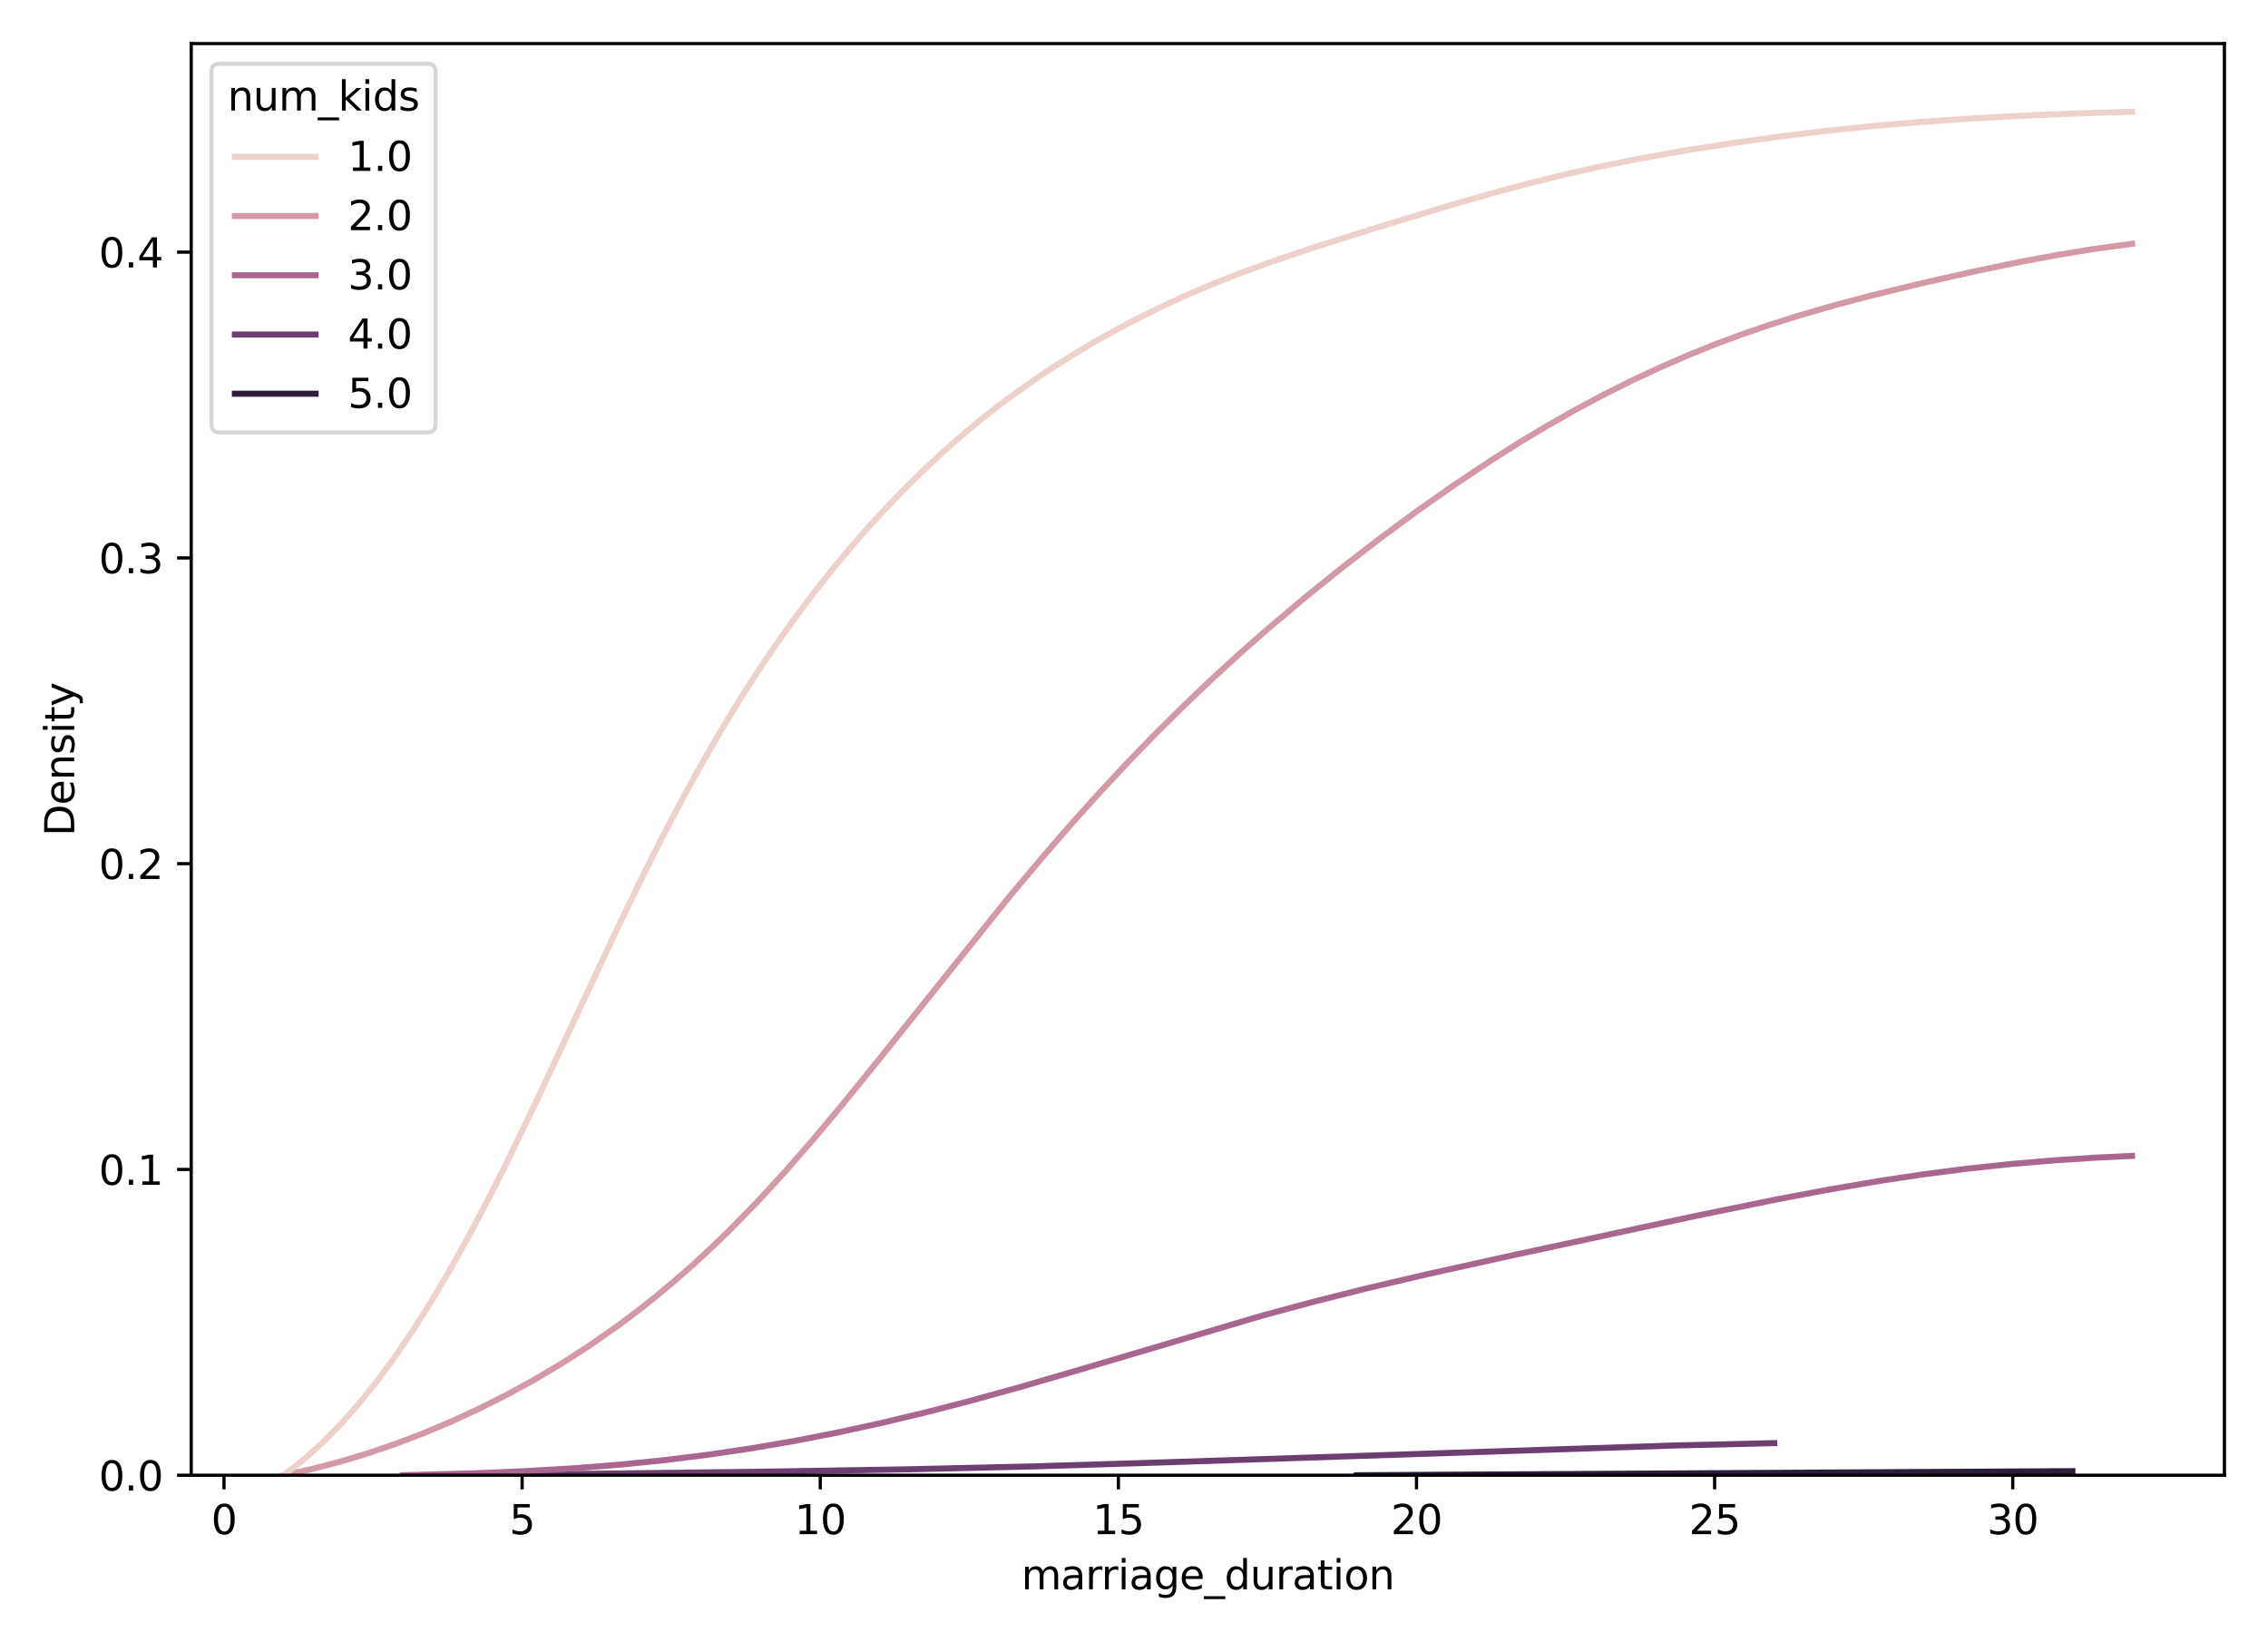 <?xml version="1.0" encoding="utf-8" standalone="no"?>
<!DOCTYPE svg PUBLIC "-//W3C//DTD SVG 1.1//EN"
  "http://www.w3.org/Graphics/SVG/1.1/DTD/svg11.dtd">
<svg height="407pt" version="1.1" viewBox="0 0 562 407" width="562pt" xmlns="http://www.w3.org/2000/svg" xmlns:xlink="http://www.w3.org/1999/xlink">
 <defs>
  <style type="text/css">*{stroke-linecap:butt;stroke-linejoin:round;}</style>
 </defs>
 <g id="figure_1">
  <g id="patch_1">
   <path d="M 0 407 
L 562 407 
L 562 0 
L 0 0 
z
" style="fill:#ffffff;"/>
  </g>
  <g id="axes_1">
   <g id="patch_2">
    <path d="M 47.381 365.566 
L 551.2 365.566 
L 551.2 10.8 
L 47.381 10.8 
z
" style="fill:#ffffff;"/>
   </g>
   <g id="matplotlib.axis_1">
    <g id="xtick_1">
     <g id="line2d_1">
      <defs>
       <path d="M 0 0 
L 0 3.5 
" id="m0f580e1b6e" style="stroke:#000000;stroke-width:0.8;"/>
      </defs>
      <g>
       <use style="stroke:#000000;stroke-width:0.8;" x="55.507" xlink:href="#m0f580e1b6e" y="365.566"/>
      </g>
     </g>
     <g id="text_1">
      <!-- 0 -->
      <g transform="translate(52.326 380.164)scale(0.1 -0.1)">
       <defs>
        <path d="M 2034 4250 
Q 1547 4250 1301 3770 
Q 1056 3291 1056 2328 
Q 1056 1369 1301 889 
Q 1547 409 2034 409 
Q 2525 409 2770 889 
Q 3016 1369 3016 2328 
Q 3016 3291 2770 3770 
Q 2525 4250 2034 4250 
z
M 2034 4750 
Q 2819 4750 3233 4129 
Q 3647 3509 3647 2328 
Q 3647 1150 3233 529 
Q 2819 -91 2034 -91 
Q 1250 -91 836 529 
Q 422 1150 422 2328 
Q 422 3509 836 4129 
Q 1250 4750 2034 4750 
z
" id="DejaVuSans-30" transform="scale(0.016)"/>
       </defs>
       <use xlink:href="#DejaVuSans-30"/>
      </g>
     </g>
    </g>
    <g id="xtick_2">
     <g id="line2d_2">
      <g>
       <use style="stroke:#000000;stroke-width:0.8;" x="129.381" xlink:href="#m0f580e1b6e" y="365.566"/>
      </g>
     </g>
     <g id="text_2">
      <!-- 5 -->
      <g transform="translate(126.2 380.164)scale(0.1 -0.1)">
       <defs>
        <path d="M 691 4666 
L 3169 4666 
L 3169 4134 
L 1269 4134 
L 1269 2991 
Q 1406 3038 1543 3061 
Q 1681 3084 1819 3084 
Q 2600 3084 3056 2656 
Q 3513 2228 3513 1497 
Q 3513 744 3044 326 
Q 2575 -91 1722 -91 
Q 1428 -91 1123 -41 
Q 819 9 494 109 
L 494 744 
Q 775 591 1075 516 
Q 1375 441 1709 441 
Q 2250 441 2565 725 
Q 2881 1009 2881 1497 
Q 2881 1984 2565 2268 
Q 2250 2553 1709 2553 
Q 1456 2553 1204 2497 
Q 953 2441 691 2322 
L 691 4666 
z
" id="DejaVuSans-35" transform="scale(0.016)"/>
       </defs>
       <use xlink:href="#DejaVuSans-35"/>
      </g>
     </g>
    </g>
    <g id="xtick_3">
     <g id="line2d_3">
      <g>
       <use style="stroke:#000000;stroke-width:0.8;" x="203.255" xlink:href="#m0f580e1b6e" y="365.566"/>
      </g>
     </g>
     <g id="text_3">
      <!-- 10 -->
      <g transform="translate(196.892 380.164)scale(0.1 -0.1)">
       <defs>
        <path d="M 794 531 
L 1825 531 
L 1825 4091 
L 703 3866 
L 703 4441 
L 1819 4666 
L 2450 4666 
L 2450 531 
L 3481 531 
L 3481 0 
L 794 0 
L 794 531 
z
" id="DejaVuSans-31" transform="scale(0.016)"/>
       </defs>
       <use xlink:href="#DejaVuSans-31"/>
       <use x="63.623" xlink:href="#DejaVuSans-30"/>
      </g>
     </g>
    </g>
    <g id="xtick_4">
     <g id="line2d_4">
      <g>
       <use style="stroke:#000000;stroke-width:0.8;" x="277.129" xlink:href="#m0f580e1b6e" y="365.566"/>
      </g>
     </g>
     <g id="text_4">
      <!-- 15 -->
      <g transform="translate(270.766 380.164)scale(0.1 -0.1)">
       <use xlink:href="#DejaVuSans-31"/>
       <use x="63.623" xlink:href="#DejaVuSans-35"/>
      </g>
     </g>
    </g>
    <g id="xtick_5">
     <g id="line2d_5">
      <g>
       <use style="stroke:#000000;stroke-width:0.8;" x="351.002" xlink:href="#m0f580e1b6e" y="365.566"/>
      </g>
     </g>
     <g id="text_5">
      <!-- 20 -->
      <g transform="translate(344.64 380.164)scale(0.1 -0.1)">
       <defs>
        <path d="M 1228 531 
L 3431 531 
L 3431 0 
L 469 0 
L 469 531 
Q 828 903 1448 1529 
Q 2069 2156 2228 2338 
Q 2531 2678 2651 2914 
Q 2772 3150 2772 3378 
Q 2772 3750 2511 3984 
Q 2250 4219 1831 4219 
Q 1534 4219 1204 4116 
Q 875 4013 500 3803 
L 500 4441 
Q 881 4594 1212 4672 
Q 1544 4750 1819 4750 
Q 2544 4750 2975 4387 
Q 3406 4025 3406 3419 
Q 3406 3131 3298 2873 
Q 3191 2616 2906 2266 
Q 2828 2175 2409 1742 
Q 1991 1309 1228 531 
z
" id="DejaVuSans-32" transform="scale(0.016)"/>
       </defs>
       <use xlink:href="#DejaVuSans-32"/>
       <use x="63.623" xlink:href="#DejaVuSans-30"/>
      </g>
     </g>
    </g>
    <g id="xtick_6">
     <g id="line2d_6">
      <g>
       <use style="stroke:#000000;stroke-width:0.8;" x="424.876" xlink:href="#m0f580e1b6e" y="365.566"/>
      </g>
     </g>
     <g id="text_6">
      <!-- 25 -->
      <g transform="translate(418.513 380.164)scale(0.1 -0.1)">
       <use xlink:href="#DejaVuSans-32"/>
       <use x="63.623" xlink:href="#DejaVuSans-35"/>
      </g>
     </g>
    </g>
    <g id="xtick_7">
     <g id="line2d_7">
      <g>
       <use style="stroke:#000000;stroke-width:0.8;" x="498.75" xlink:href="#m0f580e1b6e" y="365.566"/>
      </g>
     </g>
     <g id="text_7">
      <!-- 30 -->
      <g transform="translate(492.387 380.164)scale(0.1 -0.1)">
       <defs>
        <path d="M 2597 2516 
Q 3050 2419 3304 2112 
Q 3559 1806 3559 1356 
Q 3559 666 3084 287 
Q 2609 -91 1734 -91 
Q 1441 -91 1130 -33 
Q 819 25 488 141 
L 488 750 
Q 750 597 1062 519 
Q 1375 441 1716 441 
Q 2309 441 2620 675 
Q 2931 909 2931 1356 
Q 2931 1769 2642 2001 
Q 2353 2234 1838 2234 
L 1294 2234 
L 1294 2753 
L 1863 2753 
Q 2328 2753 2575 2939 
Q 2822 3125 2822 3475 
Q 2822 3834 2567 4026 
Q 2313 4219 1838 4219 
Q 1578 4219 1281 4162 
Q 984 4106 628 3988 
L 628 4550 
Q 988 4650 1302 4700 
Q 1616 4750 1894 4750 
Q 2613 4750 3031 4423 
Q 3450 4097 3450 3541 
Q 3450 3153 3228 2886 
Q 3006 2619 2597 2516 
z
" id="DejaVuSans-33" transform="scale(0.016)"/>
       </defs>
       <use xlink:href="#DejaVuSans-33"/>
       <use x="63.623" xlink:href="#DejaVuSans-30"/>
      </g>
     </g>
    </g>
    <g id="text_8">
     <!-- marriage_duration -->
     <g transform="translate(253.089 393.842)scale(0.1 -0.1)">
      <defs>
       <path d="M 3328 2828 
Q 3544 3216 3844 3400 
Q 4144 3584 4550 3584 
Q 5097 3584 5394 3201 
Q 5691 2819 5691 2113 
L 5691 0 
L 5113 0 
L 5113 2094 
Q 5113 2597 4934 2840 
Q 4756 3084 4391 3084 
Q 3944 3084 3684 2787 
Q 3425 2491 3425 1978 
L 3425 0 
L 2847 0 
L 2847 2094 
Q 2847 2600 2669 2842 
Q 2491 3084 2119 3084 
Q 1678 3084 1418 2786 
Q 1159 2488 1159 1978 
L 1159 0 
L 581 0 
L 581 3500 
L 1159 3500 
L 1159 2956 
Q 1356 3278 1631 3431 
Q 1906 3584 2284 3584 
Q 2666 3584 2933 3390 
Q 3200 3197 3328 2828 
z
" id="DejaVuSans-6d" transform="scale(0.016)"/>
       <path d="M 2194 1759 
Q 1497 1759 1228 1600 
Q 959 1441 959 1056 
Q 959 750 1161 570 
Q 1363 391 1709 391 
Q 2188 391 2477 730 
Q 2766 1069 2766 1631 
L 2766 1759 
L 2194 1759 
z
M 3341 1997 
L 3341 0 
L 2766 0 
L 2766 531 
Q 2569 213 2275 61 
Q 1981 -91 1556 -91 
Q 1019 -91 701 211 
Q 384 513 384 1019 
Q 384 1609 779 1909 
Q 1175 2209 1959 2209 
L 2766 2209 
L 2766 2266 
Q 2766 2663 2505 2880 
Q 2244 3097 1772 3097 
Q 1472 3097 1187 3025 
Q 903 2953 641 2809 
L 641 3341 
Q 956 3463 1253 3523 
Q 1550 3584 1831 3584 
Q 2591 3584 2966 3190 
Q 3341 2797 3341 1997 
z
" id="DejaVuSans-61" transform="scale(0.016)"/>
       <path d="M 2631 2963 
Q 2534 3019 2420 3045 
Q 2306 3072 2169 3072 
Q 1681 3072 1420 2755 
Q 1159 2438 1159 1844 
L 1159 0 
L 581 0 
L 581 3500 
L 1159 3500 
L 1159 2956 
Q 1341 3275 1631 3429 
Q 1922 3584 2338 3584 
Q 2397 3584 2469 3576 
Q 2541 3569 2628 3553 
L 2631 2963 
z
" id="DejaVuSans-72" transform="scale(0.016)"/>
       <path d="M 603 3500 
L 1178 3500 
L 1178 0 
L 603 0 
L 603 3500 
z
M 603 4863 
L 1178 4863 
L 1178 4134 
L 603 4134 
L 603 4863 
z
" id="DejaVuSans-69" transform="scale(0.016)"/>
       <path d="M 2906 1791 
Q 2906 2416 2648 2759 
Q 2391 3103 1925 3103 
Q 1463 3103 1205 2759 
Q 947 2416 947 1791 
Q 947 1169 1205 825 
Q 1463 481 1925 481 
Q 2391 481 2648 825 
Q 2906 1169 2906 1791 
z
M 3481 434 
Q 3481 -459 3084 -895 
Q 2688 -1331 1869 -1331 
Q 1566 -1331 1297 -1286 
Q 1028 -1241 775 -1147 
L 775 -588 
Q 1028 -725 1275 -790 
Q 1522 -856 1778 -856 
Q 2344 -856 2625 -561 
Q 2906 -266 2906 331 
L 2906 616 
Q 2728 306 2450 153 
Q 2172 0 1784 0 
Q 1141 0 747 490 
Q 353 981 353 1791 
Q 353 2603 747 3093 
Q 1141 3584 1784 3584 
Q 2172 3584 2450 3431 
Q 2728 3278 2906 2969 
L 2906 3500 
L 3481 3500 
L 3481 434 
z
" id="DejaVuSans-67" transform="scale(0.016)"/>
       <path d="M 3597 1894 
L 3597 1613 
L 953 1613 
Q 991 1019 1311 708 
Q 1631 397 2203 397 
Q 2534 397 2845 478 
Q 3156 559 3463 722 
L 3463 178 
Q 3153 47 2828 -22 
Q 2503 -91 2169 -91 
Q 1331 -91 842 396 
Q 353 884 353 1716 
Q 353 2575 817 3079 
Q 1281 3584 2069 3584 
Q 2775 3584 3186 3129 
Q 3597 2675 3597 1894 
z
M 3022 2063 
Q 3016 2534 2758 2815 
Q 2500 3097 2075 3097 
Q 1594 3097 1305 2825 
Q 1016 2553 972 2059 
L 3022 2063 
z
" id="DejaVuSans-65" transform="scale(0.016)"/>
       <path d="M 3263 -1063 
L 3263 -1509 
L -63 -1509 
L -63 -1063 
L 3263 -1063 
z
" id="DejaVuSans-5f" transform="scale(0.016)"/>
       <path d="M 2906 2969 
L 2906 4863 
L 3481 4863 
L 3481 0 
L 2906 0 
L 2906 525 
Q 2725 213 2448 61 
Q 2172 -91 1784 -91 
Q 1150 -91 751 415 
Q 353 922 353 1747 
Q 353 2572 751 3078 
Q 1150 3584 1784 3584 
Q 2172 3584 2448 3432 
Q 2725 3281 2906 2969 
z
M 947 1747 
Q 947 1113 1208 752 
Q 1469 391 1925 391 
Q 2381 391 2643 752 
Q 2906 1113 2906 1747 
Q 2906 2381 2643 2742 
Q 2381 3103 1925 3103 
Q 1469 3103 1208 2742 
Q 947 2381 947 1747 
z
" id="DejaVuSans-64" transform="scale(0.016)"/>
       <path d="M 544 1381 
L 544 3500 
L 1119 3500 
L 1119 1403 
Q 1119 906 1312 657 
Q 1506 409 1894 409 
Q 2359 409 2629 706 
Q 2900 1003 2900 1516 
L 2900 3500 
L 3475 3500 
L 3475 0 
L 2900 0 
L 2900 538 
Q 2691 219 2414 64 
Q 2138 -91 1772 -91 
Q 1169 -91 856 284 
Q 544 659 544 1381 
z
M 1991 3584 
L 1991 3584 
z
" id="DejaVuSans-75" transform="scale(0.016)"/>
       <path d="M 1172 4494 
L 1172 3500 
L 2356 3500 
L 2356 3053 
L 1172 3053 
L 1172 1153 
Q 1172 725 1289 603 
Q 1406 481 1766 481 
L 2356 481 
L 2356 0 
L 1766 0 
Q 1100 0 847 248 
Q 594 497 594 1153 
L 594 3053 
L 172 3053 
L 172 3500 
L 594 3500 
L 594 4494 
L 1172 4494 
z
" id="DejaVuSans-74" transform="scale(0.016)"/>
       <path d="M 1959 3097 
Q 1497 3097 1228 2736 
Q 959 2375 959 1747 
Q 959 1119 1226 758 
Q 1494 397 1959 397 
Q 2419 397 2687 759 
Q 2956 1122 2956 1747 
Q 2956 2369 2687 2733 
Q 2419 3097 1959 3097 
z
M 1959 3584 
Q 2709 3584 3137 3096 
Q 3566 2609 3566 1747 
Q 3566 888 3137 398 
Q 2709 -91 1959 -91 
Q 1206 -91 779 398 
Q 353 888 353 1747 
Q 353 2609 779 3096 
Q 1206 3584 1959 3584 
z
" id="DejaVuSans-6f" transform="scale(0.016)"/>
       <path d="M 3513 2113 
L 3513 0 
L 2938 0 
L 2938 2094 
Q 2938 2591 2744 2837 
Q 2550 3084 2163 3084 
Q 1697 3084 1428 2787 
Q 1159 2491 1159 1978 
L 1159 0 
L 581 0 
L 581 3500 
L 1159 3500 
L 1159 2956 
Q 1366 3272 1645 3428 
Q 1925 3584 2291 3584 
Q 2894 3584 3203 3211 
Q 3513 2838 3513 2113 
z
" id="DejaVuSans-6e" transform="scale(0.016)"/>
      </defs>
      <use xlink:href="#DejaVuSans-6d"/>
      <use x="97.412" xlink:href="#DejaVuSans-61"/>
      <use x="158.691" xlink:href="#DejaVuSans-72"/>
      <use x="198.055" xlink:href="#DejaVuSans-72"/>
      <use x="239.168" xlink:href="#DejaVuSans-69"/>
      <use x="266.951" xlink:href="#DejaVuSans-61"/>
      <use x="328.23" xlink:href="#DejaVuSans-67"/>
      <use x="391.707" xlink:href="#DejaVuSans-65"/>
      <use x="453.23" xlink:href="#DejaVuSans-5f"/>
      <use x="503.23" xlink:href="#DejaVuSans-64"/>
      <use x="566.707" xlink:href="#DejaVuSans-75"/>
      <use x="630.086" xlink:href="#DejaVuSans-72"/>
      <use x="671.199" xlink:href="#DejaVuSans-61"/>
      <use x="732.479" xlink:href="#DejaVuSans-74"/>
      <use x="771.688" xlink:href="#DejaVuSans-69"/>
      <use x="799.471" xlink:href="#DejaVuSans-6f"/>
      <use x="860.652" xlink:href="#DejaVuSans-6e"/>
     </g>
    </g>
   </g>
   <g id="matplotlib.axis_2">
    <g id="ytick_1">
     <g id="line2d_8">
      <defs>
       <path d="M 0 0 
L -3.5 0 
" id="m6d84e7ce52" style="stroke:#000000;stroke-width:0.8;"/>
      </defs>
      <g>
       <use style="stroke:#000000;stroke-width:0.8;" x="47.381" xlink:href="#m6d84e7ce52" y="365.566"/>
      </g>
     </g>
     <g id="text_9">
      <!-- 0.0 -->
      <g transform="translate(24.478 369.365)scale(0.1 -0.1)">
       <defs>
        <path d="M 684 794 
L 1344 794 
L 1344 0 
L 684 0 
L 684 794 
z
" id="DejaVuSans-2e" transform="scale(0.016)"/>
       </defs>
       <use xlink:href="#DejaVuSans-30"/>
       <use x="63.623" xlink:href="#DejaVuSans-2e"/>
       <use x="95.41" xlink:href="#DejaVuSans-30"/>
      </g>
     </g>
    </g>
    <g id="ytick_2">
     <g id="line2d_9">
      <g>
       <use style="stroke:#000000;stroke-width:0.8;" x="47.381" xlink:href="#m6d84e7ce52" y="289.793"/>
      </g>
     </g>
     <g id="text_10">
      <!-- 0.1 -->
      <g transform="translate(24.478 293.593)scale(0.1 -0.1)">
       <use xlink:href="#DejaVuSans-30"/>
       <use x="63.623" xlink:href="#DejaVuSans-2e"/>
       <use x="95.41" xlink:href="#DejaVuSans-31"/>
      </g>
     </g>
    </g>
    <g id="ytick_3">
     <g id="line2d_10">
      <g>
       <use style="stroke:#000000;stroke-width:0.8;" x="47.381" xlink:href="#m6d84e7ce52" y="214.021"/>
      </g>
     </g>
     <g id="text_11">
      <!-- 0.2 -->
      <g transform="translate(24.478 217.82)scale(0.1 -0.1)">
       <use xlink:href="#DejaVuSans-30"/>
       <use x="63.623" xlink:href="#DejaVuSans-2e"/>
       <use x="95.41" xlink:href="#DejaVuSans-32"/>
      </g>
     </g>
    </g>
    <g id="ytick_4">
     <g id="line2d_11">
      <g>
       <use style="stroke:#000000;stroke-width:0.8;" x="47.381" xlink:href="#m6d84e7ce52" y="138.249"/>
      </g>
     </g>
     <g id="text_12">
      <!-- 0.3 -->
      <g transform="translate(24.478 142.048)scale(0.1 -0.1)">
       <use xlink:href="#DejaVuSans-30"/>
       <use x="63.623" xlink:href="#DejaVuSans-2e"/>
       <use x="95.41" xlink:href="#DejaVuSans-33"/>
      </g>
     </g>
    </g>
    <g id="ytick_5">
     <g id="line2d_12">
      <g>
       <use style="stroke:#000000;stroke-width:0.8;" x="47.381" xlink:href="#m6d84e7ce52" y="62.477"/>
      </g>
     </g>
     <g id="text_13">
      <!-- 0.4 -->
      <g transform="translate(24.478 66.276)scale(0.1 -0.1)">
       <defs>
        <path d="M 2419 4116 
L 825 1625 
L 2419 1625 
L 2419 4116 
z
M 2253 4666 
L 3047 4666 
L 3047 1625 
L 3713 1625 
L 3713 1100 
L 3047 1100 
L 3047 0 
L 2419 0 
L 2419 1100 
L 313 1100 
L 313 1709 
L 2253 4666 
z
" id="DejaVuSans-34" transform="scale(0.016)"/>
       </defs>
       <use xlink:href="#DejaVuSans-30"/>
       <use x="63.623" xlink:href="#DejaVuSans-2e"/>
       <use x="95.41" xlink:href="#DejaVuSans-34"/>
      </g>
     </g>
    </g>
    <g id="text_14">
     <!-- Density -->
     <g transform="translate(18.398 207.191)rotate(-90)scale(0.1 -0.1)">
      <defs>
       <path d="M 1259 4147 
L 1259 519 
L 2022 519 
Q 2988 519 3436 956 
Q 3884 1394 3884 2338 
Q 3884 3275 3436 3711 
Q 2988 4147 2022 4147 
L 1259 4147 
z
M 628 4666 
L 1925 4666 
Q 3281 4666 3915 4102 
Q 4550 3538 4550 2338 
Q 4550 1131 3912 565 
Q 3275 0 1925 0 
L 628 0 
L 628 4666 
z
" id="DejaVuSans-44" transform="scale(0.016)"/>
       <path d="M 2834 3397 
L 2834 2853 
Q 2591 2978 2328 3040 
Q 2066 3103 1784 3103 
Q 1356 3103 1142 2972 
Q 928 2841 928 2578 
Q 928 2378 1081 2264 
Q 1234 2150 1697 2047 
L 1894 2003 
Q 2506 1872 2764 1633 
Q 3022 1394 3022 966 
Q 3022 478 2636 193 
Q 2250 -91 1575 -91 
Q 1294 -91 989 -36 
Q 684 19 347 128 
L 347 722 
Q 666 556 975 473 
Q 1284 391 1588 391 
Q 1994 391 2212 530 
Q 2431 669 2431 922 
Q 2431 1156 2273 1281 
Q 2116 1406 1581 1522 
L 1381 1569 
Q 847 1681 609 1914 
Q 372 2147 372 2553 
Q 372 3047 722 3315 
Q 1072 3584 1716 3584 
Q 2034 3584 2315 3537 
Q 2597 3491 2834 3397 
z
" id="DejaVuSans-73" transform="scale(0.016)"/>
       <path d="M 2059 -325 
Q 1816 -950 1584 -1140 
Q 1353 -1331 966 -1331 
L 506 -1331 
L 506 -850 
L 844 -850 
Q 1081 -850 1212 -737 
Q 1344 -625 1503 -206 
L 1606 56 
L 191 3500 
L 800 3500 
L 1894 763 
L 2988 3500 
L 3597 3500 
L 2059 -325 
z
" id="DejaVuSans-79" transform="scale(0.016)"/>
      </defs>
      <use xlink:href="#DejaVuSans-44"/>
      <use x="77.002" xlink:href="#DejaVuSans-65"/>
      <use x="138.525" xlink:href="#DejaVuSans-6e"/>
      <use x="201.904" xlink:href="#DejaVuSans-73"/>
      <use x="254.004" xlink:href="#DejaVuSans-69"/>
      <use x="281.787" xlink:href="#DejaVuSans-74"/>
      <use x="320.996" xlink:href="#DejaVuSans-79"/>
     </g>
    </g>
   </g>
   <g id="line2d_13">
    <path clip-path="url(#pc31ba4efa3)" d="M 336.227 365.566 
L 450.268 364.907 
L 513.524 364.557 
L 513.524 364.557 
" style="fill:none;stroke:#2d1e3e;stroke-linecap:square;stroke-width:1.5;"/>
   </g>
   <g id="line2d_14">
    <path clip-path="url(#pc31ba4efa3)" d="M 114.606 365.566 
L 186.475 364.724 
L 225.677 364.083 
L 256.711 363.352 
L 287.746 362.396 
L 415.15 358.184 
L 439.651 357.609 
L 439.651 357.609 
" style="fill:none;stroke:#6c3f70;stroke-linecap:square;stroke-width:1.5;"/>
   </g>
   <g id="line2d_15">
    <path clip-path="url(#pc31ba4efa3)" d="M 99.832 365.566 
L 117.056 365.106 
L 129.975 364.564 
L 142.894 363.792 
L 153.659 362.933 
L 164.425 361.848 
L 175.19 360.519 
L 185.956 358.934 
L 196.721 357.09 
L 207.487 354.992 
L 218.252 352.649 
L 229.018 350.08 
L 239.783 347.305 
L 252.702 343.743 
L 267.774 339.343 
L 312.989 325.948 
L 325.907 322.465 
L 338.826 319.221 
L 353.898 315.692 
L 375.429 310.929 
L 420.644 301.212 
L 440.022 297.26 
L 452.941 294.82 
L 465.859 292.613 
L 476.625 290.996 
L 487.39 289.607 
L 498.156 288.458 
L 508.921 287.544 
L 519.687 286.846 
L 528.299 286.423 
L 528.299 286.423 
" style="fill:none;stroke:#a9678f;stroke-linecap:square;stroke-width:1.5;"/>
   </g>
   <g id="line2d_16">
    <path clip-path="url(#pc31ba4efa3)" d="M 70.282 365.566 
L 77.187 364.05 
L 84.092 362.255 
L 90.996 360.181 
L 97.901 357.83 
L 104.806 355.206 
L 111.711 352.307 
L 118.616 349.128 
L 125.52 345.656 
L 132.425 341.878 
L 139.33 337.774 
L 146.235 333.32 
L 153.139 328.49 
L 157.743 325.048 
L 162.346 321.416 
L 166.949 317.588 
L 171.552 313.556 
L 176.155 309.316 
L 180.759 304.866 
L 187.663 297.803 
L 194.568 290.298 
L 201.473 282.396 
L 208.378 274.163 
L 217.584 262.814 
L 249.806 222.561 
L 259.013 211.608 
L 265.918 203.679 
L 272.822 196.018 
L 279.727 188.635 
L 286.632 181.531 
L 293.537 174.702 
L 300.441 168.139 
L 307.346 161.829 
L 314.251 155.756 
L 323.457 147.995 
L 332.664 140.581 
L 341.87 133.483 
L 351.076 126.691 
L 360.283 120.214 
L 369.489 114.078 
L 376.394 109.716 
L 383.299 105.57 
L 390.204 101.648 
L 397.108 97.952 
L 404.013 94.483 
L 410.918 91.241 
L 417.823 88.225 
L 424.727 85.431 
L 431.632 82.853 
L 438.537 80.48 
L 445.442 78.295 
L 454.648 75.633 
L 463.855 73.2 
L 475.363 70.389 
L 489.172 67.265 
L 500.68 64.879 
L 509.886 63.161 
L 519.093 61.662 
L 528.299 60.416 
L 528.299 60.416 
" style="fill:none;stroke:#d499a7;stroke-linecap:square;stroke-width:1.5;"/>
   </g>
   <g id="line2d_17">
    <path clip-path="url(#pc31ba4efa3)" d="M 70.282 365.566 
L 74.885 361.993 
L 79.488 357.899 
L 84.092 353.274 
L 88.695 348.11 
L 93.298 342.407 
L 97.901 336.165 
L 102.504 329.389 
L 107.108 322.09 
L 111.711 314.286 
L 116.314 306.002 
L 120.917 297.277 
L 125.52 288.165 
L 132.425 273.915 
L 141.631 254.27 
L 153.139 229.72 
L 160.044 215.522 
L 164.647 206.425 
L 169.251 197.677 
L 173.854 189.309 
L 178.457 181.335 
L 183.06 173.758 
L 187.663 166.57 
L 192.267 159.754 
L 196.87 153.291 
L 201.473 147.159 
L 206.076 141.337 
L 210.679 135.804 
L 215.282 130.543 
L 219.886 125.542 
L 224.489 120.789 
L 229.092 116.276 
L 233.695 111.997 
L 238.298 107.945 
L 242.902 104.111 
L 247.505 100.488 
L 252.108 97.064 
L 259.013 92.276 
L 265.918 87.866 
L 272.822 83.795 
L 279.727 80.032 
L 286.632 76.557 
L 293.537 73.352 
L 300.441 70.4 
L 307.346 67.679 
L 316.553 64.348 
L 325.759 61.265 
L 339.569 56.896 
L 357.981 51.286 
L 369.489 47.957 
L 378.696 45.476 
L 387.902 43.202 
L 397.108 41.148 
L 406.315 39.305 
L 417.823 37.258 
L 429.331 35.452 
L 440.839 33.851 
L 452.347 32.448 
L 463.855 31.251 
L 475.363 30.26 
L 489.172 29.314 
L 502.982 28.581 
L 519.093 27.951 
L 528.299 27.694 
L 528.299 27.694 
" style="fill:none;stroke:#edd1cb;stroke-linecap:square;stroke-width:1.5;"/>
   </g>
   <g id="patch_3">
    <path d="M 47.381 365.566 
L 47.381 10.8 
" style="fill:none;stroke:#000000;stroke-linecap:square;stroke-linejoin:miter;stroke-width:0.8;"/>
   </g>
   <g id="patch_4">
    <path d="M 551.2 365.566 
L 551.2 10.8 
" style="fill:none;stroke:#000000;stroke-linecap:square;stroke-linejoin:miter;stroke-width:0.8;"/>
   </g>
   <g id="patch_5">
    <path d="M 47.381 365.566 
L 551.2 365.566 
" style="fill:none;stroke:#000000;stroke-linecap:square;stroke-linejoin:miter;stroke-width:0.8;"/>
   </g>
   <g id="patch_6">
    <path d="M 47.381 10.8 
L 551.2 10.8 
" style="fill:none;stroke:#000000;stroke-linecap:square;stroke-linejoin:miter;stroke-width:0.8;"/>
   </g>
   <g id="legend_1">
    <g id="patch_7">
     <path d="M 54.381 107.147 
L 105.923 107.147 
Q 107.923 107.147 107.923 105.147 
L 107.923 17.8 
Q 107.923 15.8 105.923 15.8 
L 54.381 15.8 
Q 52.381 15.8 52.381 17.8 
L 52.381 105.147 
Q 52.381 107.147 54.381 107.147 
z
" style="fill:#ffffff;opacity:0.8;stroke:#cccccc;stroke-linejoin:miter;"/>
    </g>
    <g id="text_15">
     <!-- num_kids -->
     <g transform="translate(56.381 27.398)scale(0.1 -0.1)">
      <defs>
       <path d="M 581 4863 
L 1159 4863 
L 1159 1991 
L 2875 3500 
L 3609 3500 
L 1753 1863 
L 3688 0 
L 2938 0 
L 1159 1709 
L 1159 0 
L 581 0 
L 581 4863 
z
" id="DejaVuSans-6b" transform="scale(0.016)"/>
      </defs>
      <use xlink:href="#DejaVuSans-6e"/>
      <use x="63.379" xlink:href="#DejaVuSans-75"/>
      <use x="126.758" xlink:href="#DejaVuSans-6d"/>
      <use x="224.17" xlink:href="#DejaVuSans-5f"/>
      <use x="274.17" xlink:href="#DejaVuSans-6b"/>
      <use x="332.08" xlink:href="#DejaVuSans-69"/>
      <use x="359.863" xlink:href="#DejaVuSans-64"/>
      <use x="423.34" xlink:href="#DejaVuSans-73"/>
     </g>
    </g>
    <g id="line2d_18">
     <path d="M 58.201 38.855 
L 78.201 38.855 
" style="fill:none;stroke:#edd1cb;stroke-linecap:square;stroke-width:1.5;"/>
    </g>
    <g id="line2d_19"/>
    <g id="text_16">
     <!-- 1.0 -->
     <g transform="translate(86.201 42.355)scale(0.1 -0.1)">
      <use xlink:href="#DejaVuSans-31"/>
      <use x="63.623" xlink:href="#DejaVuSans-2e"/>
      <use x="95.41" xlink:href="#DejaVuSans-30"/>
     </g>
    </g>
    <g id="line2d_20">
     <path d="M 58.201 53.533 
L 78.201 53.533 
" style="fill:none;stroke:#d499a7;stroke-linecap:square;stroke-width:1.5;"/>
    </g>
    <g id="line2d_21"/>
    <g id="text_17">
     <!-- 2.0 -->
     <g transform="translate(86.201 57.033)scale(0.1 -0.1)">
      <use xlink:href="#DejaVuSans-32"/>
      <use x="63.623" xlink:href="#DejaVuSans-2e"/>
      <use x="95.41" xlink:href="#DejaVuSans-30"/>
     </g>
    </g>
    <g id="line2d_22">
     <path d="M 58.201 68.211 
L 78.201 68.211 
" style="fill:none;stroke:#a9678f;stroke-linecap:square;stroke-width:1.5;"/>
    </g>
    <g id="line2d_23"/>
    <g id="text_18">
     <!-- 3.0 -->
     <g transform="translate(86.201 71.711)scale(0.1 -0.1)">
      <use xlink:href="#DejaVuSans-33"/>
      <use x="63.623" xlink:href="#DejaVuSans-2e"/>
      <use x="95.41" xlink:href="#DejaVuSans-30"/>
     </g>
    </g>
    <g id="line2d_24">
     <path d="M 58.201 82.889 
L 78.201 82.889 
" style="fill:none;stroke:#6c3f70;stroke-linecap:square;stroke-width:1.5;"/>
    </g>
    <g id="line2d_25"/>
    <g id="text_19">
     <!-- 4.0 -->
     <g transform="translate(86.201 86.389)scale(0.1 -0.1)">
      <use xlink:href="#DejaVuSans-34"/>
      <use x="63.623" xlink:href="#DejaVuSans-2e"/>
      <use x="95.41" xlink:href="#DejaVuSans-30"/>
     </g>
    </g>
    <g id="line2d_26">
     <path d="M 58.201 97.567 
L 78.201 97.567 
" style="fill:none;stroke:#2d1e3e;stroke-linecap:square;stroke-width:1.5;"/>
    </g>
    <g id="line2d_27"/>
    <g id="text_20">
     <!-- 5.0 -->
     <g transform="translate(86.201 101.067)scale(0.1 -0.1)">
      <use xlink:href="#DejaVuSans-35"/>
      <use x="63.623" xlink:href="#DejaVuSans-2e"/>
      <use x="95.41" xlink:href="#DejaVuSans-30"/>
     </g>
    </g>
   </g>
  </g>
 </g>
 <defs>
  <clipPath id="pc31ba4efa3">
   <rect height="354.766" width="503.819" x="47.381" y="10.8"/>
  </clipPath>
 </defs>
</svg>
